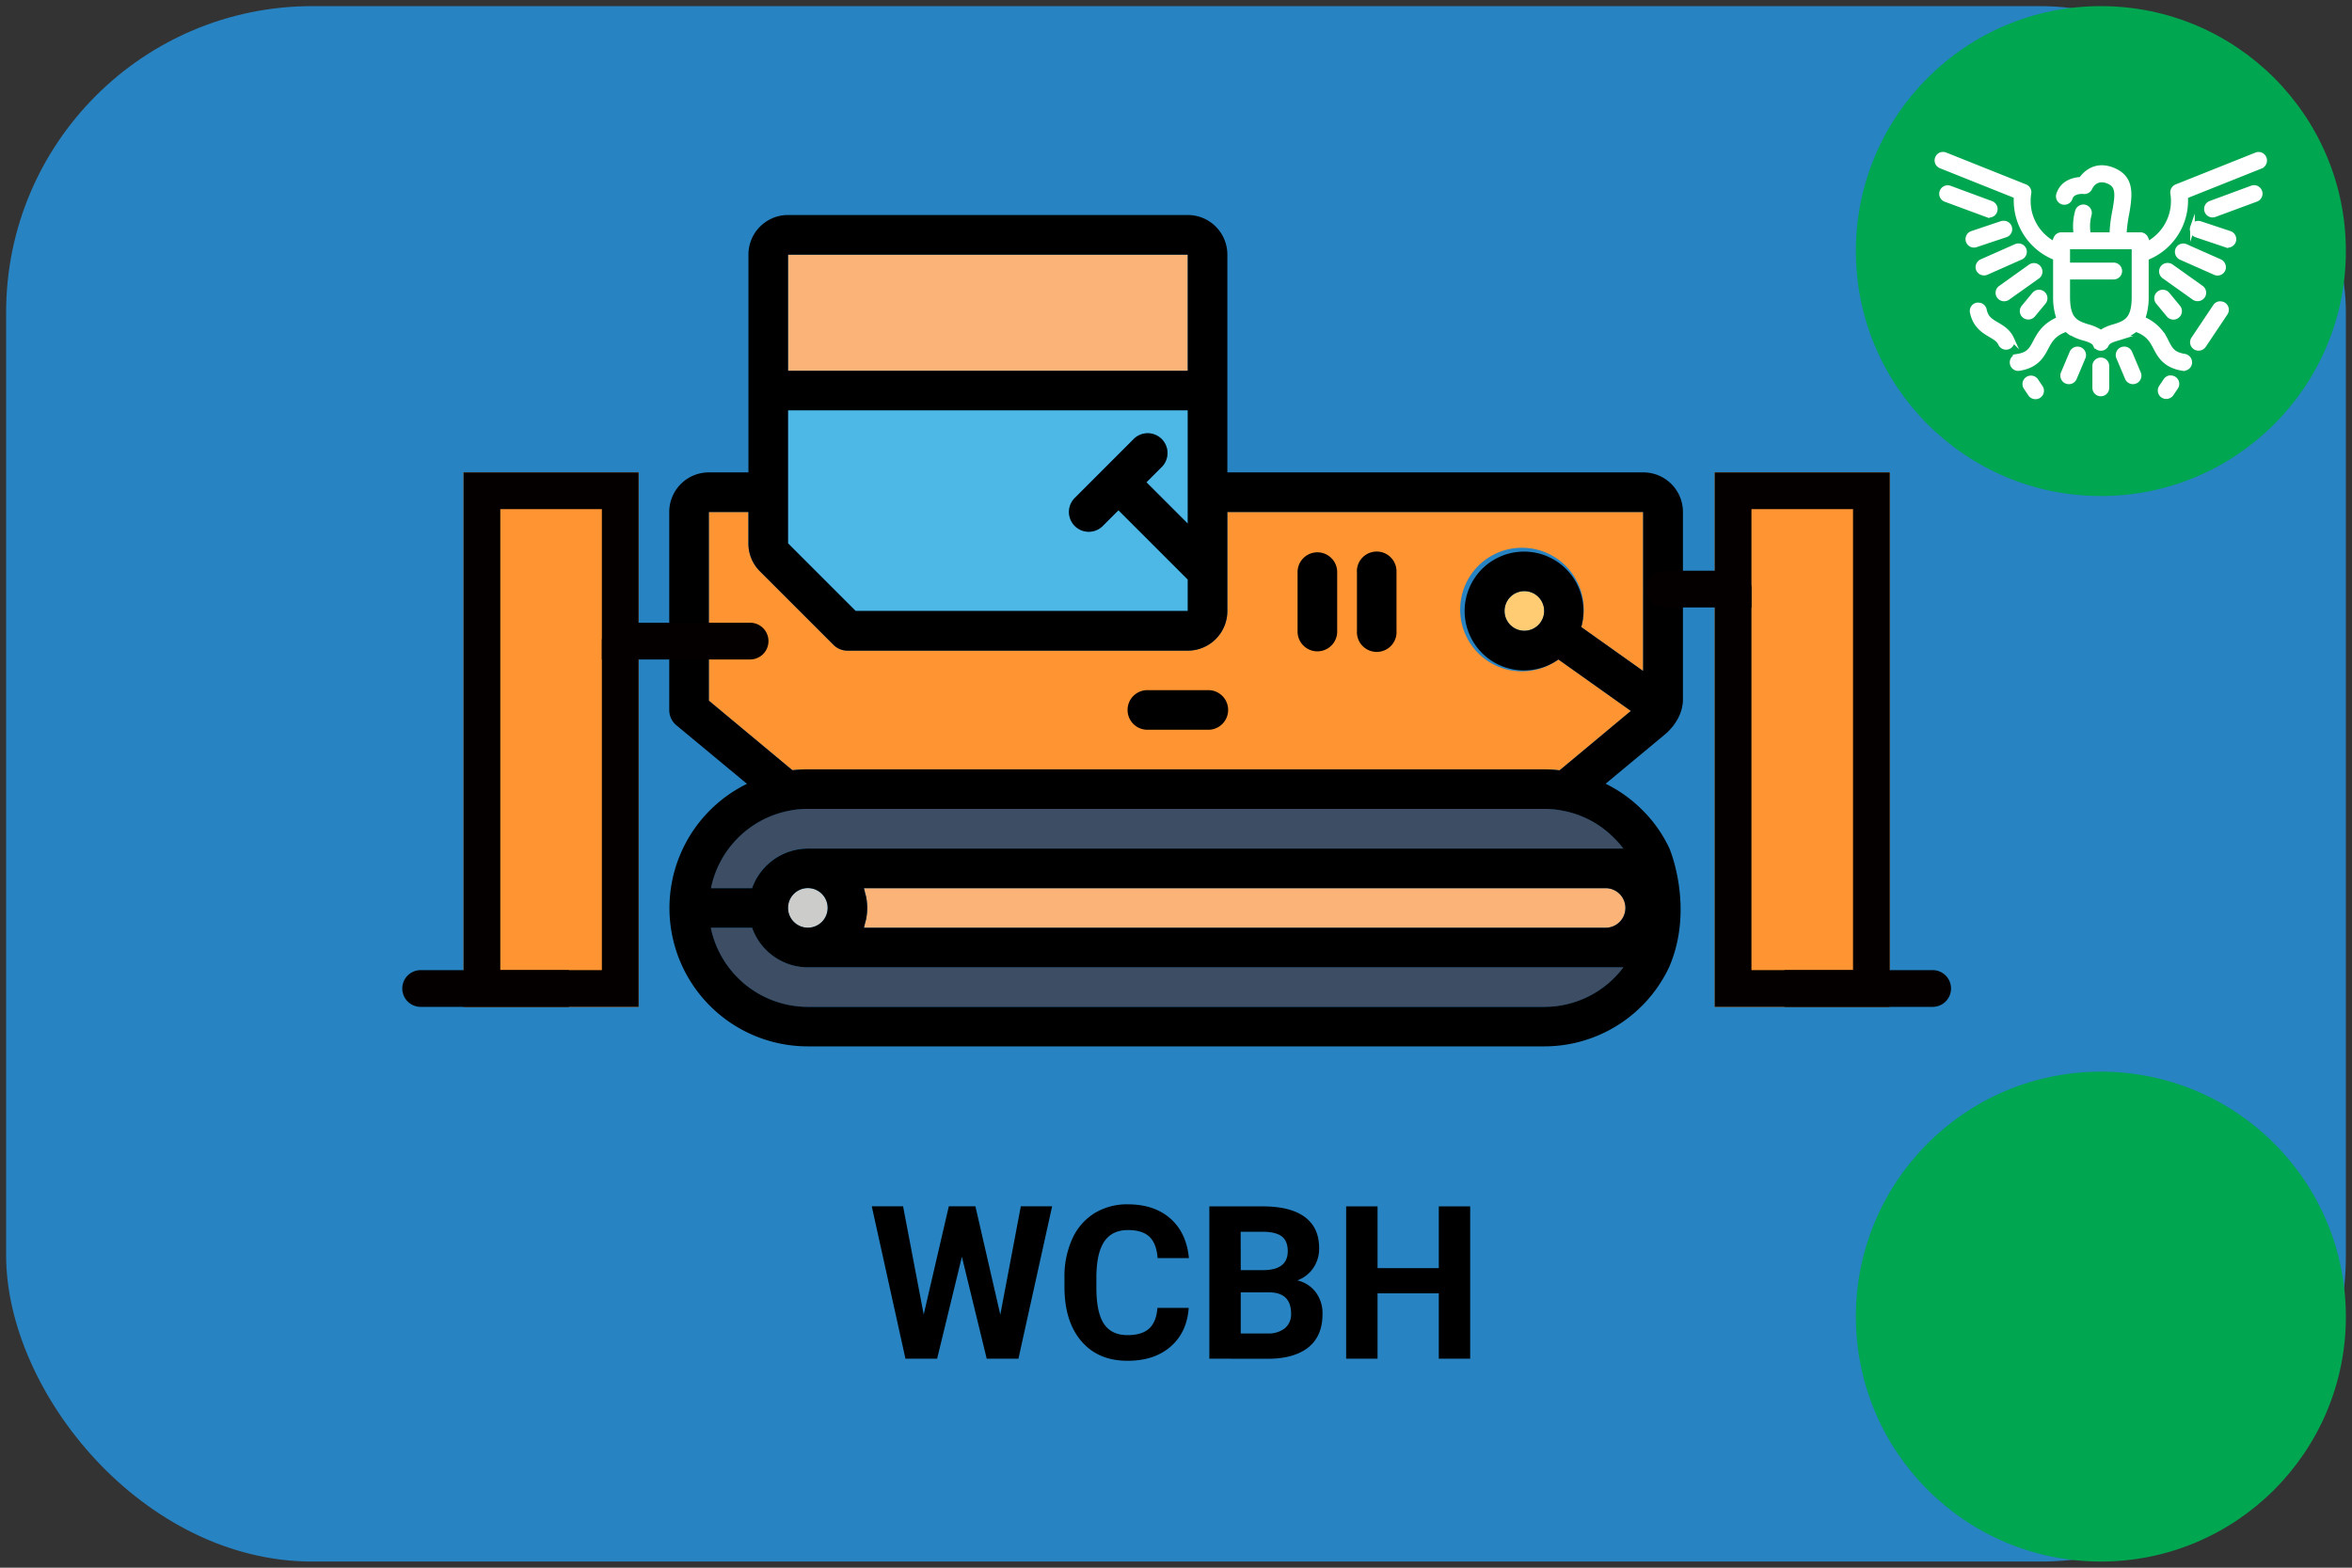 <svg xmlns="http://www.w3.org/2000/svg" viewBox="0 0 768 512"><rect x="0" y="0" width="768" height="512" fill="#333333" stroke="none"/><defs><style>.cls-1{fill:#2783c1;}.cls-2{fill:#fcb377;}.cls-3{fill:#4db7e5;}.cls-4{fill:#ff9433;}.cls-5{fill:#3d4d63;}.cls-6{fill:#ffcb73;}.cls-7{fill:#ccccca;}.cls-8{fill:#040000;}.cls-9{fill:#00a650;}.cls-10{fill:#fff;stroke:#fff;stroke-miterlimit:10;stroke-width:1.5px;}</style></defs><title>wcbh-01-moi-on-on</title><g id="Equipments"><rect class="cls-1" x="2" y="2" width="764" height="508" rx="100"/><path d="M326.63,429.38l6.7-35.41h10.22l-11,49.77H322.19l-8.1-33.29L306,443.74H295.66l-11-49.77h10.22l6.74,35.35,8.2-35.35h8.68Z"/><path d="M388.15,427.16q-.57,8-5.93,12.65t-14.1,4.61q-9.57,0-15.05-6.44t-5.49-17.69v-3a29.82,29.82,0,0,1,2.53-12.65,19,19,0,0,1,7.23-8.39,20.31,20.31,0,0,1,10.92-2.92q8.61,0,13.88,4.62t6.08,12.95H378q-.37-4.82-2.69-7c-1.53-1.45-3.88-2.17-7-2.17q-5.13,0-7.67,3.67T358,416.77v3.76q0,8.07,2.45,11.79t7.7,3.73c3.17,0,5.53-.72,7.1-2.17s2.45-3.69,2.68-6.72Z"/><path d="M394.89,443.74V394h17.43q9.06,0,13.74,3.47t4.68,10.17a11.24,11.24,0,0,1-1.88,6.44,10.88,10.88,0,0,1-5.23,4.09,10.52,10.52,0,0,1,6,3.86,11.43,11.43,0,0,1,2.21,7.11q0,7.18-4.58,10.87t-13.06,3.76Zm10.25-28.92h7.59q7.75-.13,7.76-6.18,0-3.39-2-4.87t-6.2-1.49h-7.18Zm0,7.25V435.5h8.78a8.49,8.49,0,0,0,5.66-1.72,5.91,5.91,0,0,0,2-4.77q0-6.84-7.08-6.94Z"/><path d="M480.06,443.74H469.81V422.41h-20v21.33H439.56V394h10.25v20.17h20V394h10.25Z"/><g id="icon-dozer"><g id="color"><rect class="cls-2" x="257.32" y="83.16" width="130.52" height="37.93"/><path class="cls-3" d="M387.84,199.53V189.28l-22.63-22.63-5.13,5.13a6.46,6.46,0,1,1-9.14-9.14l19.39-19.4a6.47,6.47,0,0,1,9.15,9.14l-5.13,5.13L387.84,171V134H257.32v43.44l22.07,22.07Z"/><path class="cls-4" d="M259.08,251.52a43.4,43.4,0,0,1,4.7-.26H504.22a43.41,43.41,0,0,1,4.69.29h.39l23.23-19.36-23.66-16.81a20.18,20.18,0,1,1,7.46-10.59l20.21,14.36V167.21H400.77v32.32a12.93,12.93,0,0,1-12.93,12.94H276.72a6.45,6.45,0,0,1-4.59-1.9l-24-24a12.72,12.72,0,0,1-3.77-9.11V167.21H231.46v61.62l27.24,22.69Z"/><path class="cls-5" d="M245.58,303H232.1a32.41,32.41,0,0,0,31.68,25.86H504.22a32.27,32.27,0,0,0,25.86-12.93H263.78A19.39,19.39,0,0,1,245.58,303Z"/><path class="cls-2" d="M524.28,303H282.08c.19-.54.29-1.13.43-1.69.1-.38.23-.74.3-1.13a18.21,18.21,0,0,0,0-7.28c-.07-.39-.2-.75-.3-1.13-.14-.57-.24-1.16-.43-1.7h242.2a6.47,6.47,0,0,1,6.47,6.47h0A6.47,6.47,0,0,1,524.28,303Z"/><path class="cls-6" d="M497.75,193.07a6.47,6.47,0,1,0,6.47,6.46A6.47,6.47,0,0,0,497.75,193.07Z"/><path class="cls-5" d="M527.08,273.71a31.67,31.67,0,0,0-17.05-9,29.78,29.78,0,0,0-5.81-.54H263.78a29.09,29.09,0,0,0-5.73.52,32.32,32.32,0,0,0-25.89,25.34h13.42a19.41,19.41,0,0,1,18.2-12.93h266.3A30.37,30.37,0,0,0,527.08,273.71Z"/><circle class="cls-7" cx="263.78" cy="296.52" r="6.47"/></g><path d="M439.56,154.28H400.77V83.16a12.93,12.93,0,0,0-12.93-12.94H257.32a12.93,12.93,0,0,0-12.93,12.94v71.12H231.46a12.93,12.93,0,0,0-12.93,12.93v64.65a6.46,6.46,0,0,0,2.32,5L243.91,256a45.17,45.17,0,0,0,19.87,85.74H504.22A45.06,45.06,0,0,0,545,315.91c8.4-19.39.13-38.79.13-38.79a43.71,43.71,0,0,0-8.85-12.56,44.73,44.73,0,0,0-12-8.6l19.25-16s6-4.54,6-11.57V167.21a12.93,12.93,0,0,0-12.93-12.93h-97ZM257.32,177.46V134H387.84v37l-13.49-13.49,5.13-5.13a6.47,6.47,0,0,0-9.15-9.14l-19.39,19.4a6.46,6.46,0,1,0,9.14,9.14l5.13-5.13,22.63,22.63v10.25H279.39Zm0-94.3H387.84v37.93H257.32Zm-25.86,84.05h12.93v10.28a12.72,12.72,0,0,0,3.77,9.11l24,24a6.45,6.45,0,0,0,4.59,1.9H387.84a12.93,12.93,0,0,0,12.93-12.94V167.21H536.54v51.94l-20.21-14.36a19.4,19.4,0,1,0-7.46,10.59l23.66,16.81L509.3,251.55h-.39a43.41,43.41,0,0,0-4.69-.29H263.78a43.4,43.4,0,0,0-4.7.26h-.38l-27.24-22.69ZM497.75,206a6.47,6.47,0,1,1,6.47-6.47A6.47,6.47,0,0,1,497.75,206Zm-239.7,58.71a29.09,29.09,0,0,1,5.73-.52H504.22a29.78,29.78,0,0,1,5.81.54,31.67,31.67,0,0,1,17.05,9,30.37,30.37,0,0,1,3,3.41H263.78a19.41,19.41,0,0,0-18.2,12.93H232.16A32.32,32.32,0,0,1,258.05,264.71Zm-.73,31.81a6.47,6.47,0,1,1,6.46,6.46A6.47,6.47,0,0,1,257.32,296.52Zm246.9,32.32H263.78A32.41,32.41,0,0,1,232.1,303h13.48a19.39,19.39,0,0,0,18.2,12.93h266.3A32.27,32.27,0,0,1,504.22,328.84ZM524.28,303H282.08c.19-.54.29-1.13.43-1.69.1-.38.23-.74.3-1.13a18.21,18.21,0,0,0,0-7.28c-.07-.39-.2-.75-.3-1.13-.14-.57-.24-1.16-.43-1.7h242.2a6.47,6.47,0,0,1,6.47,6.47h0A6.47,6.47,0,0,1,524.28,303Z"/><path d="M443.09,186.6V206A6.47,6.47,0,1,0,456,206V186.6a6.47,6.47,0,0,0-12.94,0Z"/><path d="M423.7,186.6V206a6.47,6.47,0,1,0,12.93,0V186.6a6.47,6.47,0,0,0-12.93,0Z"/><path d="M374.91,238.33H394.3a6.47,6.47,0,1,0,0-12.93H374.91a6.47,6.47,0,1,0,0,12.93Z"/><g id="bridge"><rect class="cls-4" x="151.36" y="154.28" width="57.16" height="174.57"/><path class="cls-8" d="M185.77,316.84H137.36a6,6,0,0,0-6,6h0a6,6,0,0,0,6,6h48.41v-12Z"/><path class="cls-8" d="M196.53,215.38h48.4a6,6,0,0,0,6-6h0a6,6,0,0,0-6-6h-42.4a6,6,0,0,0-6,6v6Z"/><path class="cls-8" d="M196.53,166.28V316.84H163.36V166.28h33.17m12-12H151.36V328.84h57.17V154.28Z"/></g><g id="bridge-2" data-name="bridge"><rect class="cls-4" x="559.9" y="154.28" width="57.16" height="174.57" transform="translate(1176.97 483.12) rotate(-180)"/><path class="cls-8" d="M582.66,316.84h48.41a6,6,0,0,1,6,6h0a6,6,0,0,1-6,6H582.66v-12Z"/><path class="cls-8" d="M571.9,198.38H543.5a6,6,0,0,1-6-6h0a6,6,0,0,1,6-6h22.4a6,6,0,0,1,6,6v6Z"/><path class="cls-8" d="M571.9,166.28h33.17V316.84H571.9V166.28m-12-12V328.84h57.17V154.28Z"/></g></g><g id="moi"><circle class="cls-9" cx="686" cy="82" r="80"/><g id="eagle"><path class="cls-10" d="M687.43,118.15a2,2,0,0,0-3.45,1.43v7.09a2,2,0,1,0,4,0v-7.09A2,2,0,0,0,687.43,118.15Z"/><path class="cls-10" d="M698.33,121.91l-2.84-6.73a2,2,0,0,0-1.87-1.23,2,2,0,0,0-.78.16,2,2,0,0,0-1.07,2.65l2.84,6.72a2,2,0,1,0,3.72-1.57Z"/><path class="cls-10" d="M680.25,115.21a2,2,0,0,0-1.09-1.1h0a2,2,0,0,0-.79-.16,2.06,2.06,0,0,0-.76.15,2,2,0,0,0-1.1,1.08l-2.84,6.73a2,2,0,0,0,0,1.55,2,2,0,0,0,1.09,1.1,2,2,0,0,0,2.64-1.08l2.84-6.72A2,2,0,0,0,680.25,115.21Z"/><path class="cls-10" d="M727,100.79a2,2,0,0,0-.85-1.28h0a2,2,0,0,0-1.13-.34,2.56,2.56,0,0,0-.39,0,2,2,0,0,0-1.29.86l-7.11,10.62a2,2,0,0,0,.55,2.8,2.07,2.07,0,0,0,2.81-.55l7.11-10.62A2,2,0,0,0,727,100.79Z"/><path class="cls-10" d="M710.81,125a2,2,0,0,0-.86-1.29h0a2,2,0,0,0-1.12-.34,1.81,1.81,0,0,0-.4,0,2,2,0,0,0-1.28.86l-1.47,2.19a2,2,0,0,0,.56,2.8,2.06,2.06,0,0,0,2.8-.55l1.47-2.19A2,2,0,0,0,710.81,125Z"/><path class="cls-10" d="M664.85,124.31a2,2,0,0,0-1.68-.89,2,2,0,0,0-1.12.34,2,2,0,0,0-.55,2.8l1.46,2.19a2.07,2.07,0,0,0,2.8.55,2,2,0,0,0,.56-2.8Z"/><path class="cls-10" d="M656.89,110.62c-1.11-2.45-3.09-3.62-4.83-4.65-2-1.16-3.55-2.09-4.09-4.76a2,2,0,0,0-2-1.62,1.87,1.87,0,0,0-.4,0A2,2,0,0,0,644,102c.9,4.44,3.85,6.17,6,7.44,1.46.87,2.62,1.55,3.2,2.83a2,2,0,1,0,3.68-1.66Z"/><path class="cls-10" d="M739.34,53.19a2,2,0,0,0,0-1.55h0a2,2,0,0,0-1.07-1.1,2,2,0,0,0-1.55,0l-26.05,10.4a2.06,2.06,0,0,0-1.23,2.26A15.83,15.83,0,0,1,703,78.55l-1.54,1.09-.71-1.75a2,2,0,0,0-1.88-1.27h-5.24l.11-1.6a48.78,48.78,0,0,1,.75-5.19c1.18-6.55,1.62-11.75-4.39-14.28-5.62-2.37-9,.94-10.2,2.48l-.4.5-.64.07c-2,.2-5.5,1.11-6.68,4.93A2,2,0,1,0,676,64.72c.68-2.23,3.73-2.22,4.45-2.1a2.09,2.09,0,0,0,2-1.19c1.18-2.44,3.43-3.25,6-2.16,3.34,1.4,3,4.34,2,9.84a47.28,47.28,0,0,0-.82,6.09l-.07,1.42h-7.65l-.13-1.35a14.69,14.69,0,0,1,.41-5.07,2,2,0,0,0-1.3-2.56,2,2,0,0,0-1.54.13,2,2,0,0,0-1,1.18,17.88,17.88,0,0,0-.65,6.08l.1,1.59h-4.66a2,2,0,0,0-1.87,1.27l-.71,1.75L669,78.55a15.78,15.78,0,0,1-6.49-15.35,2,2,0,0,0-1.23-2.28l-26.05-10.4a2,2,0,0,0-1.55,0,2,2,0,0,0-1.07,1.1,2,2,0,0,0,1.12,2.63l24.57,9.82,0,1a20.12,20.12,0,0,0,12,18.81l.85.4V97a20.56,20.56,0,0,0,.77,5.93l.36,1.21-1.13.56c-3.93,2-5.4,4.76-6.58,7-1.34,2.53-2.14,4.06-5.87,4.66a2,2,0,0,0-1.32.82,2,2,0,0,0-.35,1.5,2,2,0,0,0,2.34,1.67c5.69-.92,7.4-4.16,8.77-6.76,1.16-2.2,2.25-4.27,5.68-5.67l.8-.33.69.53a15.58,15.58,0,0,0,5.13,2.36c1.86.57,3.2,1,3.73,2.15A2,2,0,0,0,686,113.8a2,2,0,0,0,1.83-1.18c.54-1.17,1.88-1.58,3.74-2.15a15.37,15.37,0,0,0,5.13-2.36l.69-.53.8.33c3.42,1.4,4.52,3.47,5.67,5.66,1.38,2.61,3.09,5.85,8.81,6.77a1.66,1.66,0,0,0,.32,0,2,2,0,0,0,1.64-3.21,2.08,2.08,0,0,0-1.32-.81c-3.73-.6-4.54-2.13-5.87-4.67a14.31,14.31,0,0,0-6.58-7l-1.13-.56.36-1.21a20.56,20.56,0,0,0,.77-5.93V84.33l.85-.41a20.11,20.11,0,0,0,12-18.8l0-1,24.57-9.81A2.06,2.06,0,0,0,739.34,53.19ZM696.81,97c0,7.13-2.43,8.39-6.43,9.61h0a15.62,15.62,0,0,0-3.61,1.44l-.77.47-.78-.47a15.28,15.28,0,0,0-3.6-1.44c-4-1.23-6.44-2.49-6.44-9.62V90.52h15a2,2,0,0,0,0-4h-15V80.66h21.63Z"/><path class="cls-10" d="M665.77,87.52a2,2,0,0,0-1.65-.85,2,2,0,0,0-1.17.38h0L653.22,94a2,2,0,0,0-.47,2.81,2.08,2.08,0,0,0,2.82.48l9.73-6.92A2,2,0,0,0,665.77,87.52Z"/><path class="cls-10" d="M660.92,83a2,2,0,0,0,0-1.55,2,2,0,0,0-1.12-1.06,2.06,2.06,0,0,0-.73-.14,2,2,0,0,0-.82.18h0L647.1,85.37A2,2,0,0,0,646,86.49a2,2,0,0,0,0,1.55,2.06,2.06,0,0,0,2.67,1l11.11-4.93A2,2,0,0,0,660.92,83Z"/><path class="cls-10" d="M654.81,76.79a2,2,0,0,0-.64-3.93,2,2,0,0,0-.64.1l-9.61,3.23A2,2,0,0,0,645.21,80Z"/><path class="cls-10" d="M634.09,62.59a2,2,0,0,0,1.2,2.59l13.53,5a2,2,0,0,0,1.39-3.79l-13.53-5a1.86,1.86,0,0,0-.69-.12A2,2,0,0,0,634.09,62.59Z"/><path class="cls-10" d="M664.23,96.11l-3.48,4.21a2,2,0,0,0,.27,2.84,2.07,2.07,0,0,0,2.85-.27l3.47-4.2a2,2,0,1,0-3.11-2.58Z"/><path class="cls-10" d="M706.7,90.34l9.73,6.92a2.08,2.08,0,0,0,2.82-.48,2,2,0,0,0-.48-2.82L709,87a2,2,0,0,0-1.16-.37,2,2,0,0,0-1.18,3.67Z"/><path class="cls-10" d="M712.14,84.13l11.12,4.93a2,2,0,0,0,2.66-1,2,2,0,0,0,0-1.55,2,2,0,0,0-1.06-1.12l-11.12-4.93a2,2,0,0,0-2.66,1,2,2,0,0,0,0,1.55A2,2,0,0,0,712.14,84.13Z"/><path class="cls-10" d="M715.91,74.23a2,2,0,0,0,1.28,2.56l9.6,3.23a2,2,0,1,0,1.29-3.83L718.47,73a2,2,0,0,0-2.56,1.27Z"/><path class="cls-10" d="M720.59,68.94a2,2,0,0,0,2.59,1.2l13.53-5a2,2,0,0,0-1.39-3.79l-13.53,5A2,2,0,0,0,720.59,68.94Z"/><path class="cls-10" d="M707.77,96.11a2,2,0,0,0-3.12,2.58l3.48,4.2a2,2,0,0,0,2.84.28,2,2,0,0,0,.27-2.85Z"/></g></g><g id="moi-2" data-name="moi"><circle class="cls-9" cx="686" cy="430" r="80"/></g></g></svg>